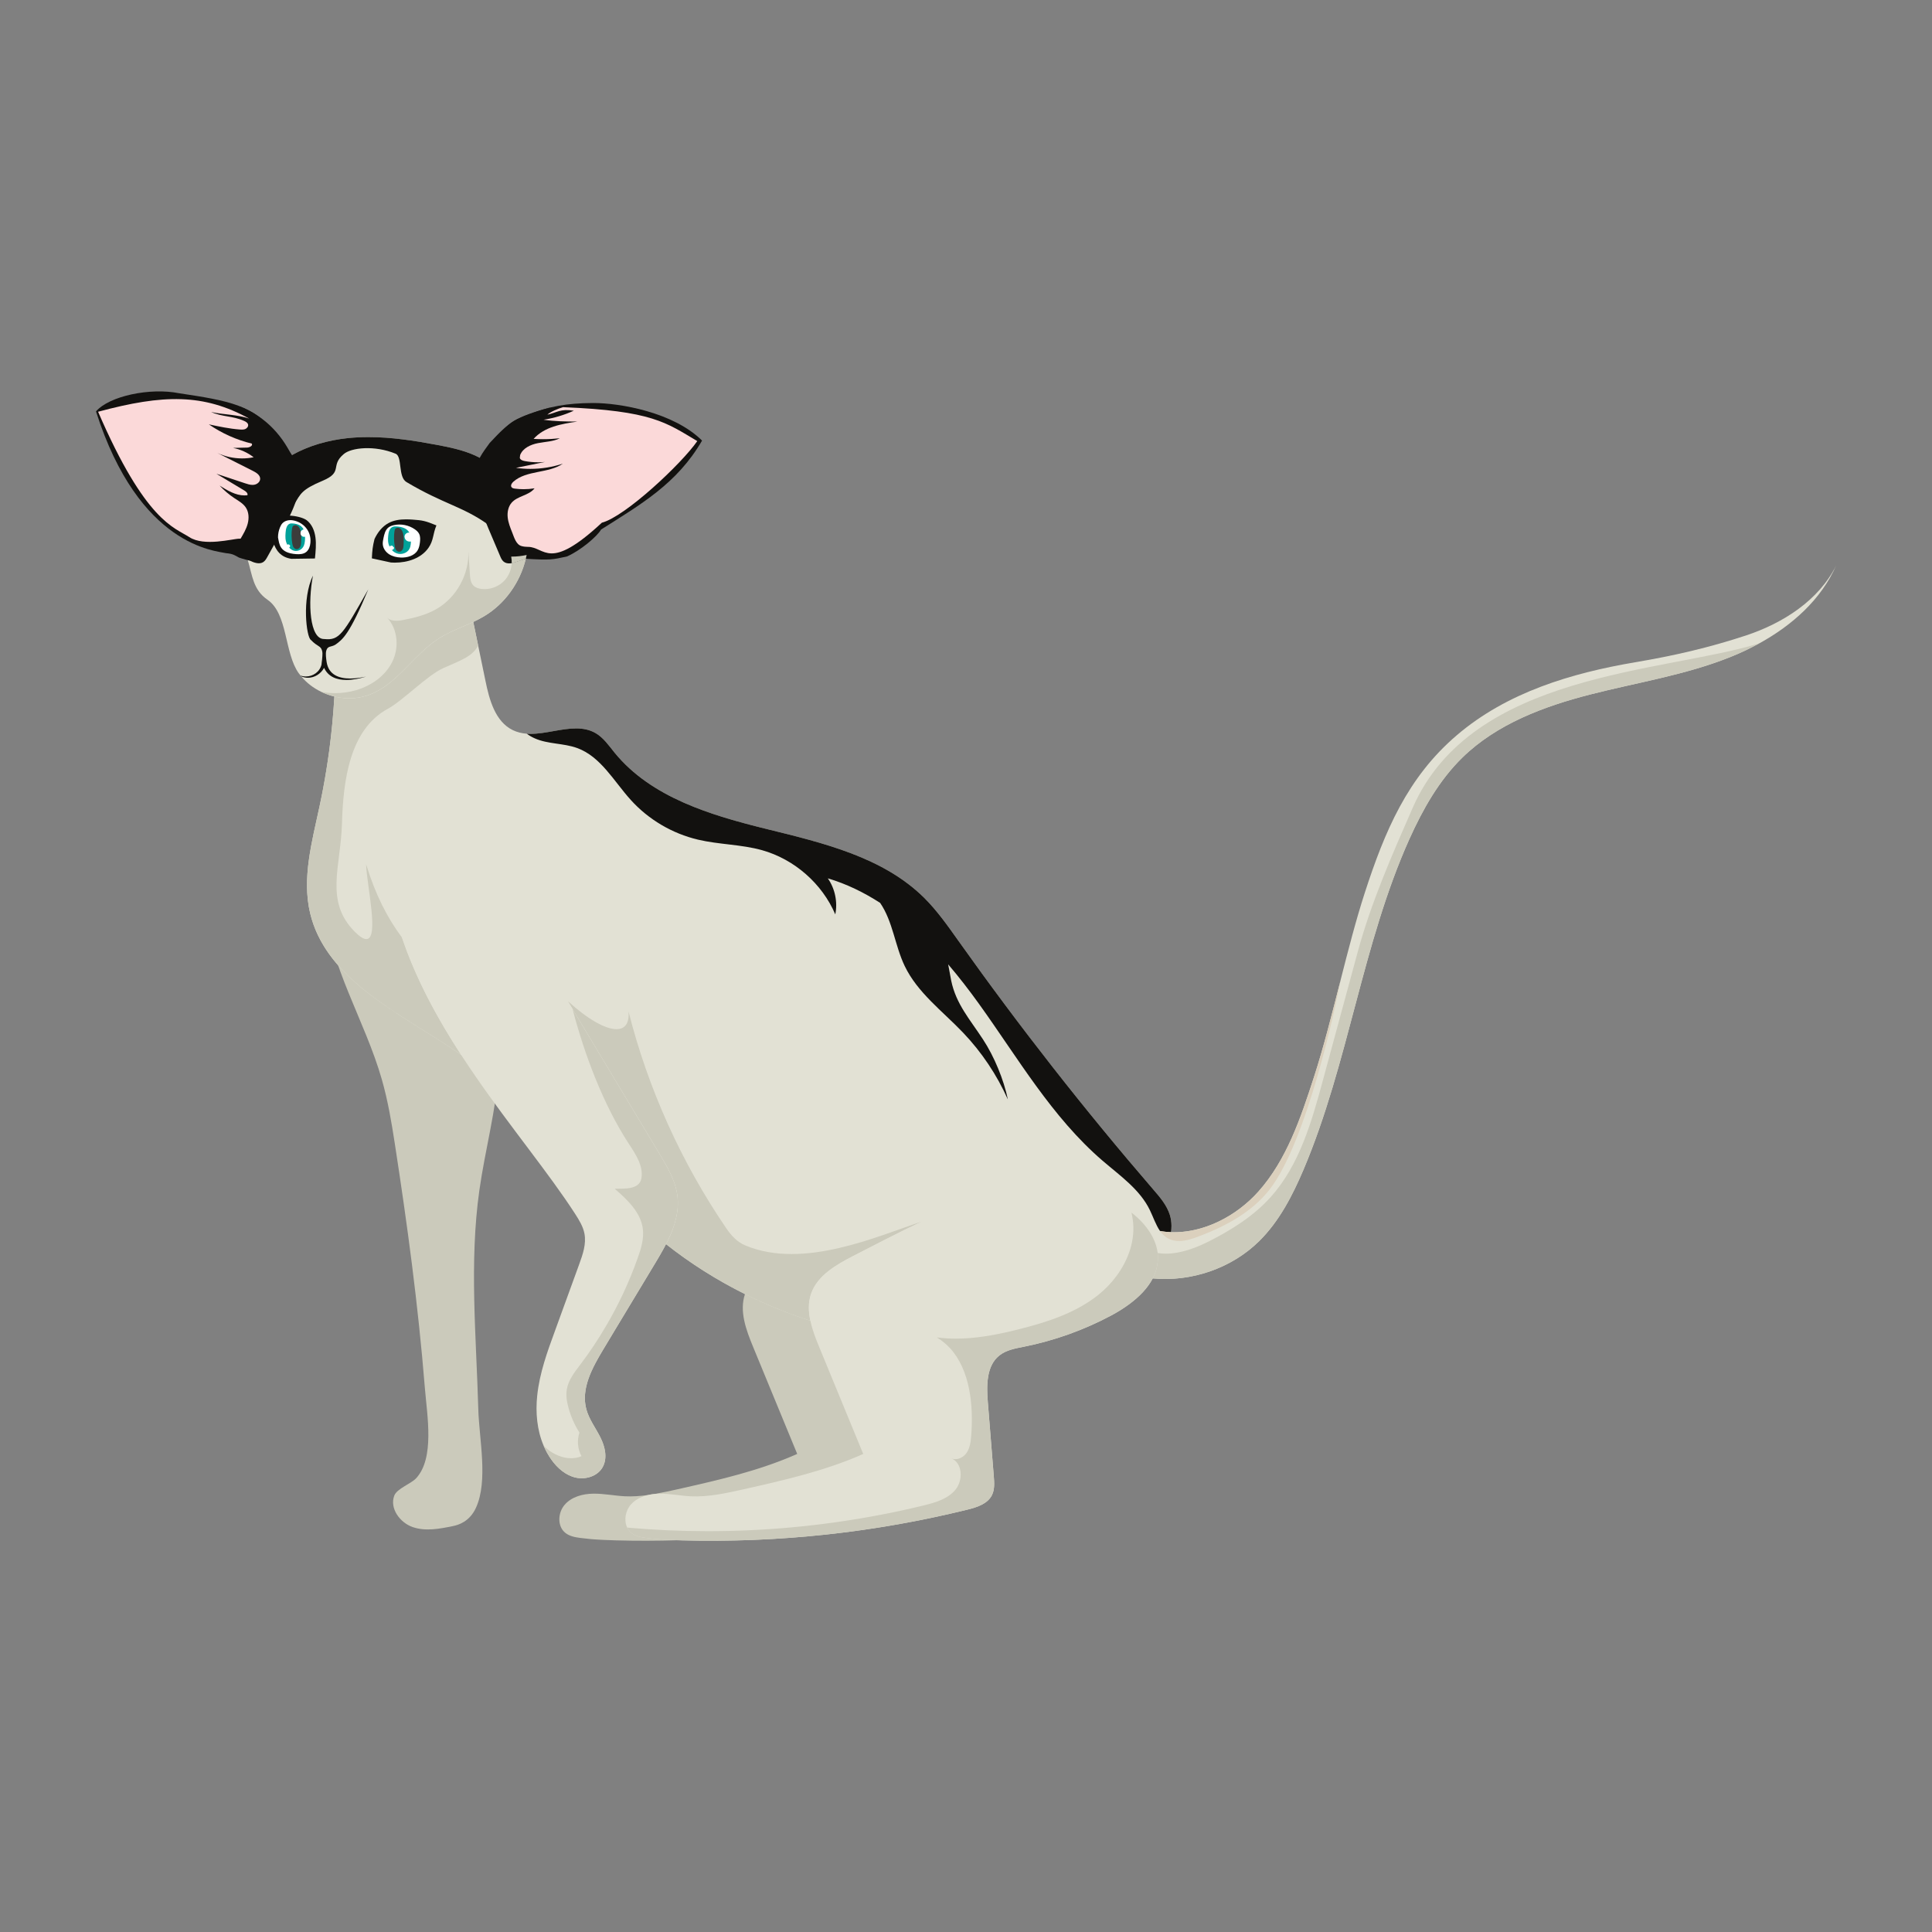 <?xml version="1.0" encoding="UTF-8" standalone="no"?>
<!-- Created with Inkscape (http://www.inkscape.org/) -->

<svg
   width="210mm"
   height="210mm"
   viewBox="0 0 210 210"
   version="1.1"
   id="svg11088"
   inkscape:version="1.2.1 (9c6d41e410, 2022-07-14)"
   sodipodi:docname="oriental.svg"
   xmlns:inkscape="http://www.inkscape.org/namespaces/inkscape"
   xmlns:sodipodi="http://sodipodi.sourceforge.net/DTD/sodipodi-0.dtd"
   xmlns="http://www.w3.org/2000/svg"
   xmlns:svg="http://www.w3.org/2000/svg">
  <rect x="0" y="0" width="210" height="210" fill="#808080" stroke="none"/>
  <sodipodi:namedview
     id="namedview11090"
     pagecolor="#ffffff"
     bordercolor="#000000"
     borderopacity="0.25"
     inkscape:showpageshadow="2"
     inkscape:pageopacity="0.0"
     inkscape:pagecheckerboard="0"
     inkscape:deskcolor="#d1d1d1"
     inkscape:document-units="mm"
     showgrid="false"
     inkscape:zoom="0.49085999"
     inkscape:cx="510.32882"
     inkscape:cy="517.45917"
     inkscape:window-width="1366"
     inkscape:window-height="705"
     inkscape:window-x="-8"
     inkscape:window-y="-8"
     inkscape:window-maximized="1"
     inkscape:current-layer="layer1" />
  <defs
     id="defs11085" />
  <g
     inkscape:label="Layer 1"
     inkscape:groupmode="layer"
     id="layer1">
    <g
       id="g29675"
       transform="matrix(1.118,0,0,1.118,-12.591,13.396)">
      <path
         d="m 117.425,110.203 c 0.069,2.571 -2.291,4.509 -4.564,5.72 -1.069,0.571 -2.167,1.075 -3.298,1.516 -1.677,0.651 -3.409,1.16 -5.18,1.514 -0.243,0.05 -0.491,0.1 -0.739,0.155 -0.584,0.131 -1.155,0.316 -1.62,0.684 -1.286,1.006 -1.273,2.919 -1.144,4.546 0.2,2.416 0.392,4.837 0.584,7.26 0.05,0.595 0.094,1.223 -0.168,1.763 -0.428,0.87 -1.478,1.206 -2.416,1.435 -0.85,0.212 -1.701,0.41 -2.552,0.597 -6.297,1.378 -12.719,2.173 -19.158,2.372 -2.007,0.062 -4.018,0.069 -6.025,0.013 -0.819,-0.024 -1.639,-0.056 -2.452,-0.125 -0.335,-0.03 -0.678,-0.068 -1.013,-0.112 -0.515,-0.068 -1.056,-0.167 -1.46,-0.497 -0.794,-0.639 -0.726,-1.968 -0.049,-2.739 0.67,-0.769 1.751,-1.056 2.776,-1.068 1.019,-0.013 2.024,0.198 3.049,0.254 0.776,0.037 1.547,-0.02 2.316,-0.131 0.212,-0.03 0.429,-0.062 0.647,-0.106 h 0.019 c 0.707,-0.123 1.409,-0.279 2.111,-0.434 3.968,-0.894 7.967,-1.795 11.681,-3.447 -1.428,-3.465 -2.857,-6.931 -4.284,-10.396 -0.678,-1.645 -1.367,-3.477 -0.789,-5.16 0.609,-1.801 2.447,-2.832 4.13,-3.708 2.261,-1.167 4.528,-2.335 6.832,-3.421 3.279,-1.54 6.694,-2.925 10.303,-3.286 1.595,-0.162 3.242,-0.1 4.819,0.229 1.98,0.398 3.85,1.217 5.384,2.529 1.211,1.03 2.217,2.452 2.26,4.042"
         style="fill:#cbcabb;fill-opacity:1;fill-rule:nonzero;stroke:none;stroke-width:0.119"
         id="path836" />
      <path
         d="m 57.542,134.599 c 1.197,-2.63 0.302,-6.692 0.221,-9.58 -0.197,-7.103 -0.888,-14.251 0.107,-21.289 0.555,-3.925 1.632,-7.781 1.883,-11.738 0.233,-3.689 -0.265,-7.422 -1.456,-10.92 -1.107,-3.25 -2.97,-6.454 -6.002,-8.063 -2.155,-1.144 -4.786,-1.355 -7.098,-0.572 -0.896,0.304 -1.802,0.811 -2.192,1.673 -0.267,0.59 -0.254,1.264 -0.201,1.909 0.491,5.945 3.936,11.204 5.579,16.939 0.584,2.035 0.938,4.127 1.26,6.221 1.223,7.928 2.272,15.665 2.93,23.819 0.216,2.663 0.963,6.782 -0.854,8.743 -0.499,0.538 -1.863,1 -2.124,1.687 -0.471,1.234 0.547,2.631 1.795,3.06 1.249,0.43 2.618,0.167 3.911,-0.099 0.528,-0.108 1.619,-0.425 2.241,-1.789"
         style="fill:#cbcabb;fill-opacity:1;fill-rule:nonzero;stroke:none;stroke-width:0.119"
         id="path838" />
      <path
         d="m 125.114,107.813 c -0.019,0.229 -0.068,0.46 -0.131,0.684 -0.118,0.483 -0.297,0.956 -0.522,1.402 -0.062,0.125 -0.124,0.248 -0.191,0.373 -0.156,0.279 -0.323,0.559 -0.51,0.821 v 0.007 c -0.267,0.403 -0.565,0.789 -0.882,1.154 -0.54,0.634 -1.148,1.205 -1.807,1.727 -2.949,2.346 -6.906,3.602 -10.713,4.18 -1.447,0.216 -2.907,0.36 -4.365,0.428 -0.944,0.044 -1.894,0.062 -2.845,0.044 l -0.006,-0.007 c -4.434,-0.081 -8.862,-0.832 -13.092,-2.198 -2.179,-0.701 -4.309,-1.571 -6.359,-2.596 -2.714,-1.347 -5.297,-2.974 -7.676,-4.856 -0.813,-0.634 -1.602,-1.304 -2.36,-2 -0.348,-0.31 -0.689,-0.634 -1.025,-0.963 -2.161,-2.105 -4.105,-4.428 -6.192,-6.614 C 63.296,96.12 59.825,93.152 56.086,90.569 55.39,90.084 54.682,89.612 53.967,89.159 48.894,85.923 42.857,82.706 41.429,76.862 40.59,73.434 41.591,69.87 42.329,66.416 43.336,61.728 43.857,56.933 43.882,52.133 c 0.019,-2.534 -0.099,-5.062 -0.354,-7.583 -0.087,-0.826 -0.037,-1.198 0.225,-1.814 4.756,-0.732 8.067,-0.105 12.631,1.429 0.187,0.913 0.379,1.826 0.566,2.739 0.266,1.298 0.534,2.589 0.801,3.881 0.235,1.142 0.472,2.279 0.707,3.415 0.379,1.863 0.951,3.968 2.652,4.8 0.435,0.212 0.894,0.317 1.366,0.354 0.835,0.058 1.713,-0.096 2.589,-0.252 1.453,-0.257 2.898,-0.515 4.118,0.202 0.764,0.448 1.28,1.211 1.839,1.901 3.558,4.353 9.352,6.079 14.818,7.422 5.465,1.347 11.271,2.72 15.271,6.676 1.273,1.266 2.31,2.745 3.346,4.204 5.931,8.348 12.254,16.415 18.942,24.171 0.646,0.745 1.31,1.522 1.602,2.466 0.168,0.547 0.193,1.111 0.112,1.67"
         style="fill:#e2e1d4;fill-opacity:1;fill-rule:nonzero;stroke:none;stroke-width:0.119"
         id="path840" />
      <path
         d="m 189.788,42.977 c -1.46,3.317 -4.267,5.825 -7.477,7.589 h -0.007 l -0.043,0.025 c -0.423,0.235 -0.857,0.453 -1.298,0.665 l -0.024,0.012 c -0.497,0.231 -1,0.454 -1.51,0.653 -4.347,1.732 -9.017,2.452 -13.551,3.614 -4.533,1.161 -9.098,2.87 -12.445,6.142 -2.254,2.205 -3.831,5.006 -5.13,7.88 -4.621,10.278 -5.912,21.787 -10.303,32.164 -1.075,2.527 -2.36,5.031 -4.316,6.962 -2.689,2.651 -6.595,3.98 -10.346,3.626 -0.15,-0.013 -0.304,-0.03 -0.46,-0.056 -0.465,-0.056 -0.931,-0.143 -1.391,-0.26 l -0.174,-0.044 c 0.36,-1.577 0.72,-3.154 1.081,-4.738 l 0.316,0.125 c 0.435,0.161 0.882,0.285 1.329,0.36 0.354,0.068 0.714,0.106 1.075,0.118 3.117,0.118 6.341,-1.54 8.483,-3.937 2.77,-3.105 4.13,-7.191 5.416,-11.154 0.931,-2.869 1.745,-6.116 2.57,-9.346 v -0.012 c 0.752,-2.956 1.51,-5.9 2.361,-8.527 1.95,-6.018 4.155,-11.247 8.961,-15.346 4.906,-4.186 11.141,-6.031 17.326,-7.086 3.752,-0.632 7.173,-1.416 10.788,-2.608 3.608,-1.198 7.079,-3.415 8.768,-6.819"
         style="fill:#e2e1d4;fill-opacity:1;fill-rule:nonzero;stroke:none;stroke-width:0.119"
         id="path842" />
      <path
         d="m 83.692,113.834 c -0.952,-0.474 -1.887,-0.981 -2.802,-1.522 0.915,0.54 1.85,1.046 2.801,1.518 0.001,0.001 0.001,0.001 0.001,0.001 0,9.4e-4 0,0.002 0,0.002 m -4.458,-2.548 c -1.108,-0.72 -2.181,-1.49 -3.22,-2.307 0.001,-0.001 0.001,-0.002 0.002,-0.003 1.035,0.819 2.111,1.591 3.218,2.311"
         style="fill:#d5d3d1;fill-opacity:1;fill-rule:nonzero;stroke:none;stroke-width:0.119"
         id="path844" />
      <path
         d="m 90.051,116.428 c -0.257,-0.083 -0.514,-0.169 -0.769,-0.257 0.256,0.088 0.511,0.172 0.768,0.255 v 0 c 0.001,0 0.001,0 0.001,0.001 m -3.535,-1.304 c -0.956,-0.398 -1.897,-0.828 -2.823,-1.29 0,0 0,-0.001 0,-0.002 0.926,0.463 1.868,0.894 2.823,1.292"
         style="fill:#968974;fill-opacity:1;fill-rule:nonzero;stroke:none;stroke-width:0.119"
         id="path846" />
      <path
         d="m 55.562,90.206 c -0.527,-0.357 -1.058,-0.706 -1.594,-1.049 -3.406,-2.172 -7.244,-4.335 -9.834,-7.291 v 0 c 2.589,2.955 6.428,5.119 9.834,7.291 0.536,0.34 1.068,0.691 1.594,1.049"
         style="fill:#968974;fill-opacity:1;fill-rule:nonzero;stroke:none;stroke-width:0.119"
         id="path848" />
      <path
         d="m 90.049,116.426 c -0.257,-0.083 -0.512,-0.167 -0.768,-0.255 -0.933,-0.318 -1.856,-0.668 -2.766,-1.047 -0.956,-0.398 -1.897,-0.83 -2.823,-1.292 0,0 0,0 -0.001,-10e-4 -0.951,-0.472 -1.885,-0.978 -2.801,-1.518 -0.559,-0.329 -1.112,-0.672 -1.656,-1.026 -1.107,-0.72 -2.183,-1.492 -3.218,-2.311 0.653,-1.273 1.148,-2.609 1.148,-3.99 0,-0.232 -0.014,-0.465 -0.044,-0.699 -0.181,-1.466 -0.963,-2.783 -1.72,-4.049 C 73.214,96.591 71.028,92.952 68.842,89.312 68.208,88.256 67.574,87.195 66.935,86.139 v -0.013 C 66.78,85.868 66.623,85.607 66.468,85.348 l 0.001,0.001 c 1.923,1.757 3.646,2.728 4.728,2.728 0.813,0 1.266,-0.547 1.172,-1.721 1.907,7.526 5.149,14.712 9.533,21.121 0.472,0.689 1.057,1.31 1.826,1.627 1.425,0.597 2.948,0.835 4.497,0.835 3.06,0 6.222,-0.929 8.936,-1.859 1.374,-0.471 2.634,-0.942 3.708,-1.292 -2.236,1.056 -4.428,2.192 -6.62,3.323 -1.689,0.876 -3.521,1.907 -4.136,3.708 -0.286,0.844 -0.254,1.726 -0.063,2.608 M 56.09,90.567 c -0.176,-0.121 -0.352,-0.241 -0.528,-0.361 -0.527,-0.358 -1.058,-0.709 -1.594,-1.049 -3.406,-2.172 -7.244,-4.335 -9.834,-7.291 -1.267,-1.447 -2.235,-3.085 -2.704,-5.006 -0.226,-0.924 -0.319,-1.858 -0.319,-2.797 0,-2.544 0.679,-5.126 1.218,-7.649 0.755,-3.514 1.236,-7.088 1.441,-10.679 0.472,0.113 0.956,0.171 1.438,0.171 0.712,0 1.421,-0.126 2.083,-0.391 2.664,-1.069 4.211,-3.881 6.633,-5.428 1.044,-0.667 2.228,-1.077 3.35,-1.602 0.159,0.767 0.317,1.532 0.476,2.298 -0.559,1.062 -1.652,1.416 -3.392,2.192 -1.545,0.689 -3.918,3.155 -5.403,3.962 -3.695,2.005 -4.328,6.962 -4.446,11.166 -0.118,4.167 -1.702,7.533 1.235,10.49 0.504,0.508 0.873,0.726 1.134,0.726 1.282,0 0.045,-5.215 -0.021,-7.273 0.912,2.979 2.079,5.241 3.488,7.122 1.36,4.043 3.437,7.846 5.744,11.398"
         style="fill:#cbcabb;fill-opacity:1;fill-rule:nonzero;stroke:none;stroke-width:0.119"
         id="path850" />
      <path
         d="m 62.464,41.977 c -0.025,0.125 -0.05,0.248 -0.081,0.366 -0.553,2.304 -2.03,4.391 -4.074,5.602 -1.397,0.832 -3.012,1.267 -4.384,2.143 -2.423,1.547 -3.969,4.359 -6.633,5.428 -1.534,0.615 -3.316,0.484 -4.8,-0.237 -0.751,-0.36 -1.422,-0.869 -1.95,-1.509 l -0.05,-0.063 -0.187,-0.235 c -1.397,-1.944 -1.056,-5.775 -3.024,-7.136 -1.429,-0.981 -1.472,-2.354 -1.944,-3.906 -0.031,-0.124 -0.075,-0.254 -0.118,-0.384 -0.231,-0.653 -0.342,-1.336 -0.354,-2.019 -0.025,-0.851 0.106,-1.708 0.366,-2.534 0.404,-1.279 1.125,-2.471 2.055,-3.434 0.285,-0.291 0.591,-0.565 0.907,-0.819 0.453,-0.367 0.932,-0.689 1.441,-0.969 1.652,-0.932 3.546,-1.46 5.44,-1.658 2.882,-0.298 5.788,0.118 8.633,0.651 1.26,0.237 2.527,0.497 3.701,1.019 0.256,0.112 0.504,0.243 0.745,0.391 0.379,0.206 0.733,0.454 1.075,0.733 1.95,1.547 3.248,3.937 3.39,6.434 0.044,0.714 -0.012,1.435 -0.155,2.136"
         style="fill:#e2e1d4;fill-opacity:1;fill-rule:nonzero;stroke:none;stroke-width:0.119"
         id="path852" />
      <path
         d="m 66.397,42.116 c -1.426,0.32 -1.649,0.369 -4.014,0.227 -0.279,0.094 -0.559,0.193 -0.838,0.286 -0.435,0.149 -0.963,0.285 -1.317,-0.007 -0.174,-0.143 -0.26,-0.347 -0.347,-0.553 -0.379,-0.9 -0.764,-1.794 -1.144,-2.695 -0.571,-1.347 -1.142,-2.801 -1.179,-4.223 -0.025,-0.591 0.05,-1.175 0.254,-1.745 0.093,-0.254 0.204,-0.497 0.341,-0.733 0.254,-0.459 0.566,-0.881 0.876,-1.304 1.745,-2.385 1.908,-2.384 3.741,-3.096 1.833,-0.713 3.535,-1.064 6.148,-1.072 2.613,-0.008 7.83,0.903 10.601,3.653 -2.437,4.204 -5.976,6.208 -9.82,8.65 -0.376,0.666 -1.983,2.026 -3.302,2.612 z"
         style="fill:#12110f;fill-opacity:1;fill-rule:nonzero;stroke:none;stroke-width:0.119"
         id="path11510"
         sodipodi:nodetypes="cccccccccczzccc" />
      <path
         d="m 38.685,39.592 c -0.472,0.851 -0.944,1.708 -1.423,2.558 -0.106,0.193 -0.216,0.385 -0.397,0.51 -0.385,0.254 -0.901,0.062 -1.317,-0.131 0,0 -0.727,-0.181 -1.053,-0.302 -0.409,-0.222 -0.582,-0.369 -1.238,-0.425 -0.997,-0.238 -8.453,-0.592 -12.662,-13.786 1.292,-1.503 5.275,-2.328 8.066,-1.768 4.639,0.702 7.644,1.148 9.446,4.208 0.131,0.223 1.405,1.59 1.529,1.814 0.149,0.279 0.285,0.565 0.397,0.857 0.087,0.204 0.156,0.409 0.206,0.626 0.49,2.007 -0.547,4.031 -1.553,5.838"
         style="fill:#12110f;fill-opacity:1;fill-rule:nonzero;stroke:none;stroke-width:0.119"
         id="path856"
         sodipodi:nodetypes="ccccccccccccc" />
      <path
         d="m 62.591,41.188 c -0.216,0 -0.426,-0.025 -0.624,-0.08 -0.527,-0.144 -0.707,-0.817 -0.909,-1.323 -0.189,-0.471 -0.378,-0.949 -0.434,-1.452 -0.055,-0.504 0.043,-1.046 0.372,-1.431 0.579,-0.678 1.695,-0.701 2.238,-1.408 -0.351,0.057 -0.706,0.086 -1.06,0.086 -0.284,0 -0.568,-0.019 -0.849,-0.055 -0.125,-0.017 -0.263,-0.044 -0.333,-0.149 -0.114,-0.168 0.03,-0.39 0.181,-0.524 1.292,-1.147 3.394,-0.779 4.818,-1.757 -1.018,0.336 -2.09,0.508 -3.162,0.508 -0.47,0 -0.938,-0.032 -1.403,-0.099 0.943,-0.191 1.885,-0.382 2.829,-0.573 -0.227,0.022 -0.454,0.032 -0.682,0.032 -0.435,0 -0.869,-0.039 -1.297,-0.119 -0.196,-0.037 -0.426,-0.113 -0.477,-0.306 l 0.034,-0.279 c 0.262,-0.679 1.025,-1.021 1.739,-1.159 0.716,-0.139 1.472,-0.149 2.124,-0.472 -0.54,0.059 -1.083,0.089 -1.626,0.089 -0.309,0 -0.619,-0.009 -0.928,-0.029 1.038,-1.169 2.719,-1.461 4.264,-1.683 -1.102,-0.007 -2.209,-0.014 -3.299,-0.18 1.015,-0.158 2.008,-0.454 2.943,-0.877 -1.321,-0.216 -1.646,0.189 -2.567,0.386 0.269,-0.271 1.058,-0.599 1.522,-0.73 8.699,0.351 10.008,1.501 13.05,3.297 -1.528,2.208 -7.02,7.354 -9.278,7.934 -5.189,4.824 -5.499,2.351 -7.187,2.351"
         style="fill:#fbd9d9;fill-opacity:1;fill-rule:nonzero;stroke:none;stroke-width:0.119"
         id="path858"
         sodipodi:nodetypes="ccccccsccccsccscccccsccccccccc" />
      <path
         d="m 34.523,40.391 c -0.628,0 -3.405,0.794 -4.861,-0.155 -1.457,-0.949 -4.251,-1.502 -8.862,-12.186 6.364,-1.716 10.27,-1.764 14.694,0.665 -1.119,-0.391 -2.567,-0.387 -3.709,-0.642 1.135,0.5 2.056,0.358 3.191,0.859 0.172,0.076 0.366,0.176 0.407,0.36 0.039,0.178 -0.095,0.359 -0.262,0.433 -0.108,0.048 -0.225,0.061 -0.344,0.061 -0.065,0 -0.132,-0.004 -0.197,-0.009 -1.015,-0.077 -2.014,-0.289 -3.01,-0.5 1.26,0.871 2.682,1.509 4.171,1.868 0.13,0.209 -0.218,0.382 -0.465,0.388 -0.454,0.011 -0.908,0.021 -1.362,0.033 0.728,0.14 1.422,0.454 2.008,0.908 -0.37,0.076 -0.745,0.113 -1.122,0.113 -0.829,0 -1.657,-0.18 -2.406,-0.531 1.158,0.585 2.316,1.169 3.474,1.753 0.326,0.164 0.701,0.407 0.688,0.773 -0.009,0.298 -0.302,0.525 -0.597,0.568 -0.05,0.007 -0.1,0.011 -0.15,0.011 -0.246,0 -0.49,-0.08 -0.725,-0.158 -0.927,-0.308 -1.854,-0.616 -2.781,-0.924 0.905,0.543 1.809,1.085 2.715,1.629 0.17,0.102 0.367,0.272 0.298,0.459 -0.095,0.012 -0.19,0.018 -0.284,0.018 -0.861,0 -1.676,-0.487 -2.418,-0.957 0.429,0.465 0.915,0.877 1.443,1.227 0.402,0.265 0.842,0.506 1.107,0.908 0.297,0.452 0.319,1.041 0.182,1.564 -0.137,0.523 -0.416,0.996 -0.693,1.462 -0.044,0.002 -0.088,0.004 -0.131,0.004"
         style="fill:#fbd9d9;fill-opacity:1;fill-rule:nonzero;stroke:none;stroke-width:0.119"
         id="path860"
         sodipodi:nodetypes="czccccccsccccccsccccsccccscccscc" />
      <path
         d="m 47.416,42.303 c 0.038,-0.787 0.077,-1.159 0.257,-1.88 0.297,-0.637 0.75,-1.224 1.371,-1.555 0.517,-0.277 1.108,-0.357 1.7,-0.357 0.213,0 0.426,0.011 0.635,0.025 0.969,0.07 1.222,0.113 2.313,0.563 -0.355,0.848 -0.266,1.45 -0.765,2.171 -0.71,1.025 -2.022,1.45 -3.283,1.45 -0.125,0 -0.248,-0.005 -0.372,-0.013"
         style="fill:#12110f;fill-opacity:1;fill-rule:nonzero;stroke:none;stroke-width:0.119"
         id="path862"
         sodipodi:nodetypes="cccscccsc" />
      <path
         d="m 39.595,42.349 c -2.089,-0.304 -1.911,-2.713 -2.175,-4.001 0.906,-0.378 2.9,-0.283 3.653,0.242 0.51,0.391 0.77,1.016 0.858,1.676 0.089,0.659 0.02,1.358 -0.049,2.049"
         style="fill:#12110f;fill-opacity:1;fill-rule:nonzero;stroke:none;stroke-width:0.119"
         id="path864"
         sodipodi:nodetypes="ccccc" />
      <path
         d="m 44.927,54.125 c -0.915,0 -1.743,-0.294 -2.156,-1.175 -0.319,0.583 -0.926,0.962 -1.567,0.962 -0.22,0 -0.445,-0.045 -0.662,-0.141 v 0 l -0.05,-0.063 c 0.165,0.054 0.334,0.08 0.502,0.08 0.705,0 1.368,-0.454 1.529,-1.172 l 0.013,-0.156 c 0.031,-0.216 0.056,-0.434 0.068,-0.651 0.013,-0.181 0.019,-0.36 -0.031,-0.534 -0.137,-0.497 -0.443,-0.366 -1.087,-1.044 -0.435,-0.267 -0.894,-4.004 0.203,-6.248 -0.51,2.638 -0.333,6.194 1.095,6.163 1.49,0.156 1.818,-0.474 4.285,-4.829 -1.825,4.392 -2.491,4.866 -3.185,5.369 -0.435,0.273 -0.759,0.092 -0.901,0.589 -0.044,0.174 -0.044,0.353 -0.031,0.534 0.012,0.193 0.037,0.391 0.068,0.584 0.201,1.24 1.204,1.591 2.286,1.591 0.527,0 1.072,-0.083 1.553,-0.187 -0.611,0.187 -1.292,0.329 -1.931,0.329"
         style="fill:#12110f;fill-opacity:1;fill-rule:nonzero;stroke:none;stroke-width:0.119"
         id="path868"
         sodipodi:nodetypes="ccssccsccccccccccccscc" />
      <path
         d="m 48.546,40.328 c -0.043,0.208 -0.087,0.42 -0.067,0.632 0.037,0.39 0.292,0.738 0.622,0.949 0.33,0.21 0.728,0.297 1.119,0.314 0.629,0.027 1.331,-0.166 1.65,-0.709 0.138,-0.234 0.189,-0.508 0.221,-0.777 0.032,-0.273 0.044,-0.562 -0.077,-0.81 -0.09,-0.185 -0.25,-0.328 -0.42,-0.447 -0.581,-0.405 -1.334,-0.558 -2.027,-0.409 -0.201,0.044 -0.402,0.113 -0.56,0.245 -0.29,0.243 -0.384,0.642 -0.461,1.012"
         style="fill:#ffffff;fill-opacity:1;fill-rule:nonzero;stroke:none;stroke-width:0.119"
         id="path870" />
      <path
         d="m 38.291,40.263 -0.004,-0.019 c 0.136,0.656 0.122,1.528 1.763,1.649 0.351,0.025 0.73,0.005 0.999,-0.223 0.245,-0.207 0.357,-0.535 0.39,-0.854 0.125,-1.188 -0.718,-2.049 -1.713,-2.211 -0.355,-0.057 -0.751,0.02 -1,0.281 -0.107,0.113 -0.181,0.253 -0.24,0.398 -0.128,0.309 -0.195,0.644 -0.195,0.98"
         style="fill:#ffffff;fill-opacity:1;fill-rule:nonzero;stroke:none;stroke-width:0.119"
         id="path872" />
      <path
         d="m 49.003,40.12 c -0.015,0.178 -0.027,0.358 -0.009,0.535 0.048,0.492 0.351,0.97 0.81,1.151 0.459,0.181 1.054,0 1.273,-0.442 0.068,-0.136 0.1,-0.286 0.118,-0.437 0.037,-0.303 0.023,-0.611 -0.042,-0.909 l -0.037,-0.067 c -0.067,-0.248 -0.265,-0.446 -0.495,-0.561 -0.229,-0.115 -0.489,-0.159 -0.744,-0.183 -0.151,-0.014 -0.308,-0.021 -0.447,0.039 -0.314,0.136 -0.397,0.535 -0.427,0.875"
         style="fill:#00a19a;fill-opacity:1;fill-rule:nonzero;stroke:none;stroke-width:0.119"
         id="path874" />
      <path
         d="m 39.026,39.828 c -0.013,0.178 -0.024,0.358 -0.008,0.536 0.04,0.491 0.301,0.97 0.694,1.15 0.393,0.181 0.903,0 1.091,-0.441 0.058,-0.137 0.086,-0.288 0.101,-0.439 0.031,-0.302 0.019,-0.611 -0.036,-0.908 l -0.031,-0.068 c -0.058,-0.247 -0.228,-0.445 -0.426,-0.56 -0.196,-0.116 -0.418,-0.16 -0.637,-0.184 -0.13,-0.014 -0.264,-0.02 -0.383,0.04 -0.269,0.136 -0.341,0.534 -0.366,0.874"
         style="fill:#00a19a;fill-opacity:1;fill-rule:nonzero;stroke:none;stroke-width:0.119"
         id="path876" />
      <path
         d="m 50.393,39.707 c -0.062,-0.146 -0.162,-0.286 -0.308,-0.35 -0.146,-0.063 -0.342,-0.025 -0.42,0.114 l -0.049,0.175 c -0.068,0.48 -0.061,0.97 0.019,1.447 0.023,0.13 0.05,0.26 0.12,0.371 0.069,0.111 0.188,0.2 0.319,0.2 0.143,0 0.27,-0.106 0.334,-0.233 0.065,-0.127 0.081,-0.273 0.09,-0.417 0.012,-0.168 0.018,-0.335 0.018,-0.503 0,-0.273 -0.017,-0.553 -0.124,-0.804"
         style="fill:#3c3c3b;fill-opacity:1;fill-rule:nonzero;stroke:none;stroke-width:0.119"
         id="path878" />
      <path
         d="m 40.432,39.456 c -0.062,-0.147 -0.162,-0.286 -0.308,-0.35 -0.145,-0.064 -0.342,-0.026 -0.42,0.113 l -0.049,0.176 c -0.068,0.479 -0.061,0.969 0.02,1.447 0.021,0.128 0.05,0.26 0.119,0.371 0.069,0.111 0.188,0.199 0.319,0.199 0.143,0.001 0.27,-0.105 0.335,-0.232 0.065,-0.128 0.08,-0.275 0.089,-0.417 0.012,-0.168 0.018,-0.335 0.018,-0.504 0,-0.272 -0.017,-0.552 -0.124,-0.802"
         style="fill:#3c3c3b;fill-opacity:1;fill-rule:nonzero;stroke:none;stroke-width:0.119"
         id="path880" />
      <path
         d="m 49.347,41.058 -0.197,0.059 -0.057,0.332 0.175,0.061 c 0.149,-0.001 0.317,-0.106 0.307,-0.254 l -0.185,-0.19 -0.042,-0.007"
         style="fill:#ffffff;fill-opacity:1;fill-rule:nonzero;stroke:none;stroke-width:0.119"
         id="path882" />
      <path
         d="m 51.072,39.804 c -0.195,-0.037 -0.408,0.093 -0.464,0.283 -0.052,0.178 0.031,0.383 0.182,0.491 0.151,0.108 0.357,0.126 0.533,0.065 l 0.204,-0.151 0.045,-0.149 -0.009,-0.24 C 51.516,39.965 51.377,39.874 51.235,39.844 51.092,39.814 51.216,39.831 51.072,39.804"
         style="fill:#ffffff;fill-opacity:1;fill-rule:nonzero;stroke:none;stroke-width:0.119"
         id="path884" />
      <path
         d="m 39.107,41.11 0.145,0.152 -0.015,-0.001 0.021,0.019 c 0.109,0.029 0.228,-0.084 0.208,-0.196 -0.02,-0.112 -0.165,-0.177 -0.264,-0.122 l -0.095,0.149"
         style="fill:#ffffff;fill-opacity:1;fill-rule:nonzero;stroke:none;stroke-width:0.119"
         id="path886" />
      <path
         d="m 40.484,39.764 -0.004,0.159 0.039,0.109 0.109,0.119 c 0.124,0.084 0.301,0.082 0.422,-0.006 0.122,-0.088 0.18,-0.256 0.138,-0.399 -0.042,-0.144 -0.181,-0.254 -0.33,-0.263 -0.17,-0.009 -0.336,0.115 -0.374,0.281"
         style="fill:#ffffff;fill-opacity:1;fill-rule:nonzero;stroke:none;stroke-width:0.119"
         id="path888" />
      <path
         d="m 74.921,110.9 c -1.322,2.198 -2.645,4.396 -3.974,6.595 -0.347,0.576 -0.695,1.16 -1.044,1.738 -1.068,1.776 -2.179,3.808 -1.633,5.807 0.267,0.981 0.907,1.813 1.361,2.72 0.459,0.913 0.72,2.038 0.21,2.919 -0.497,0.87 -1.639,1.218 -2.614,0.994 -0.969,-0.223 -1.776,-0.925 -2.354,-1.739 -0.304,-0.428 -0.553,-0.881 -0.757,-1.36 -0.647,-1.514 -0.801,-3.248 -0.622,-4.893 0.229,-2.175 0.981,-4.249 1.733,-6.297 0.782,-2.155 1.564,-4.305 2.347,-6.452 0.348,-0.957 0.703,-1.976 0.51,-2.976 -0.131,-0.689 -0.51,-1.304 -0.888,-1.894 -5.05,-7.838 -14.961,-17.948 -17.75,-30.058 3.13,-1.994 9.049,4.049 12.725,4.527 0.857,0.113 1.702,1.689 2.398,2.199 0.565,0.41 0.938,1.025 1.298,1.62 0.353,0.591 0.713,1.186 1.068,1.776 v 0.013 c 0.64,1.056 1.273,2.117 1.907,3.173 2.186,3.64 4.372,7.279 6.559,10.925 0.757,1.266 1.539,2.583 1.72,4.049 0.298,2.354 -0.975,4.583 -2.199,6.614"
         style="fill:#e2e1d4;fill-opacity:1;fill-rule:nonzero;stroke:none;stroke-width:0.119"
         id="path890" />
      <path
         d="m 123.841,110.203 c 0.006,0.304 -0.019,0.603 -0.081,0.889 -0.075,0.428 -0.223,0.832 -0.422,1.216 -0.497,0.951 -1.31,1.777 -2.242,2.472 -0.578,0.434 -1.198,0.813 -1.813,1.142 -2.658,1.416 -5.528,2.441 -8.477,3.03 -0.832,0.167 -1.702,0.317 -2.367,0.839 -1.285,1.006 -1.267,2.919 -1.136,4.546 0.193,2.416 0.385,4.837 0.584,7.26 0.044,0.595 0.087,1.223 -0.174,1.763 -0.422,0.87 -1.472,1.206 -2.416,1.435 -9.055,2.229 -18.414,3.236 -27.735,2.982 -0.131,-0.007 -0.262,-0.007 -0.391,-0.013 -1.025,-0.03 -2.057,-0.086 -3.068,-0.223 -0.522,-0.068 -1.062,-0.167 -1.466,-0.497 -0.174,-0.143 -0.304,-0.31 -0.397,-0.509 -0.335,-0.689 -0.175,-1.627 0.347,-2.23 0.447,-0.509 1.063,-0.801 1.726,-0.944 0.2,-0.056 0.41,-0.087 0.616,-0.098 l 0.031,-0.007 h 0.019 c 0.13,-0.01 0.254,-0.017 0.384,-0.017 1.019,-0.013 2.032,0.198 3.049,0.254 1.714,0.081 3.422,-0.299 5.099,-0.671 3.962,-0.894 7.962,-1.795 11.676,-3.447 -1.429,-3.465 -2.857,-6.931 -4.28,-10.396 -0.341,-0.819 -0.676,-1.683 -0.857,-2.553 -0.191,-0.882 -0.223,-1.764 0.063,-2.608 0.615,-1.801 2.447,-2.832 4.136,-3.708 2.192,-1.131 4.384,-2.267 6.62,-3.323 l 0.204,-0.099 c 2.789,-1.311 5.682,-2.509 8.708,-3.056 0.528,-0.099 1.062,-0.174 1.595,-0.229 3.465,-0.348 7.167,0.348 9.893,2.51 l 0.31,0.248 c 0.41,0.347 0.795,0.738 1.131,1.174 0.578,0.739 0.994,1.589 1.106,2.502 0.013,0.125 0.019,0.243 0.025,0.366"
         style="fill:#e2e1d4;fill-opacity:1;fill-rule:nonzero;stroke:none;stroke-width:0.119"
         id="path892" />
      <path
         d="m 67.818,131.74 c -0.2,0 -0.398,-0.024 -0.591,-0.067 -0.969,-0.223 -1.776,-0.925 -2.354,-1.739 -0.304,-0.428 -0.553,-0.881 -0.757,-1.36 0.112,0.112 0.223,0.218 0.347,0.318 0.65,0.54 1.499,0.9 2.329,0.9 0.344,0 0.684,-0.062 1.006,-0.199 -0.378,-0.695 -0.453,-1.546 -0.199,-2.292 -0.484,-0.763 -0.85,-1.596 -1.081,-2.472 -0.155,-0.57 -0.248,-1.173 -0.143,-1.757 0.156,-0.901 0.751,-1.647 1.298,-2.373 0.894,-1.179 1.714,-2.41 2.466,-3.689 1.254,-2.117 2.298,-4.359 3.124,-6.682 0.328,-0.919 0.621,-1.888 0.497,-2.851 -0.212,-1.609 -1.51,-2.82 -2.733,-3.887 0.876,-0.024 2.416,0.137 2.602,-1.044 0.18,-1.18 -0.547,-2.285 -1.205,-3.286 -2.502,-3.825 -4.334,-8.701 -5.49,-13.122 0.64,1.056 1.273,2.117 1.907,3.173 2.186,3.64 4.372,7.279 6.559,10.925 0.757,1.266 1.539,2.583 1.72,4.049 0.03,0.234 0.044,0.467 0.044,0.699 0,1.381 -0.496,2.718 -1.148,3.99 -0.001,0.001 -0.001,0.002 -0.002,0.003 -0.338,0.658 -0.717,1.298 -1.092,1.921 -1.322,2.198 -2.645,4.396 -3.974,6.595 -0.347,0.576 -0.695,1.16 -1.044,1.738 -0.874,1.454 -1.777,3.078 -1.777,4.716 0,0.364 0.045,0.728 0.144,1.091 0.267,0.981 0.907,1.813 1.361,2.72 0.282,0.56 0.489,1.199 0.489,1.813 0.001,0.388 -0.081,0.766 -0.278,1.106 -0.398,0.698 -1.214,1.061 -2.023,1.061"
         style="fill:#cbcabb;fill-opacity:1;fill-rule:nonzero;stroke:none;stroke-width:0.119"
         id="path894" />
      <path
         d="m 80.389,137.816 v 0 0 0 m 0.008,0 c 8.281,0 16.566,-0.992 24.613,-2.949 -8.047,1.957 -16.33,2.949 -24.613,2.949"
         style="fill:#d5d3d1;fill-opacity:1;fill-rule:nonzero;stroke:none;stroke-width:0.119"
         id="path896" />
      <path
         d="m 124.538,112.366 v 0 0 0 m 0.009,0 c 3.34,-0.002 6.687,-1.297 9.085,-3.633 -2.398,2.336 -5.744,3.63 -9.085,3.633"
         style="fill:#d5d3d1;fill-opacity:1;fill-rule:nonzero;stroke:none;stroke-width:0.119"
         id="path898" />
      <path
         d="m 124.538,112.366 v 0 c -0.401,0 -0.802,-0.02 -1.201,-0.057 v 0 c 0.199,-0.384 0.347,-0.788 0.422,-1.216 0.062,-0.286 0.087,-0.585 0.081,-0.889 -0.006,-0.124 -0.012,-0.242 -0.025,-0.366 0.212,0.038 0.429,0.056 0.645,0.062 0.059,0.003 0.118,0.003 0.177,0.003 1.391,0 2.883,-0.552 4.158,-1.196 2.204,-1.112 4.334,-2.453 5.987,-4.284 2.82,-3.13 4.012,-7.36 5.111,-11.428 1.125,-4.136 2.249,-8.277 3.367,-12.414 1.316,-4.85 3.335,-9.433 5.353,-14.035 5.782,-13.21 24.407,-13.104 33.691,-15.98 l -0.043,0.025 v 0 c -0.404,0.199 -0.833,0.422 -1.298,0.665 v 0 l -0.024,0.012 c -0.497,0.231 -1,0.454 -1.51,0.653 -4.347,1.732 -9.017,2.452 -13.551,3.614 -4.533,1.161 -9.098,2.87 -12.445,6.142 -2.254,2.205 -3.831,5.006 -5.13,7.88 -4.621,10.278 -5.912,21.787 -10.303,32.164 -1.075,2.527 -2.36,5.031 -4.316,6.962 v 0 c -0.017,0.017 -0.035,0.034 -0.051,0.05 -2.398,2.336 -5.744,3.63 -9.085,3.633 -0.004,0 -0.006,0 -0.009,0"
         style="fill:#cbcabb;fill-opacity:1;fill-rule:nonzero;stroke:none;stroke-width:0.119"
         id="path900" />
      <path
         d="m 80.389,137.816 v 0 c -0.943,0 -1.887,-0.013 -2.828,-0.038 v 0 c -0.131,-0.007 -0.262,-0.007 -0.391,-0.013 v 0 c -1.025,-0.03 -2.057,-0.086 -3.068,-0.223 -0.522,-0.068 -1.062,-0.167 -1.466,-0.497 -0.174,-0.143 -0.304,-0.31 -0.397,-0.509 2.613,0.232 5.237,0.348 7.861,0.348 5.437,0 10.879,-0.498 16.228,-1.491 1.572,-0.286 3.136,-0.622 4.689,-1.001 1.15,-0.28 2.379,-0.626 3.137,-1.54 0.757,-0.919 0.701,-2.571 -0.385,-3.049 0.122,0.055 0.251,0.08 0.38,0.08 0.429,0 0.867,-0.274 1.109,-0.646 0.317,-0.478 0.385,-1.081 0.429,-1.657 0.235,-2.97 -0.131,-6.366 -2.044,-8.472 -0.156,-0.167 -0.322,-0.329 -0.503,-0.485 -0.243,-0.21 -0.509,-0.403 -0.795,-0.577 0.618,0.082 1.236,0.119 1.856,0.119 1.797,0 3.596,-0.313 5.361,-0.727 0.273,-0.063 0.546,-0.131 0.813,-0.2 2.714,-0.682 5.459,-1.57 7.651,-3.315 0.67,-0.535 1.279,-1.162 1.789,-1.857 1.173,-1.583 1.844,-3.515 1.583,-5.447 -0.031,-0.236 -0.081,-0.472 -0.131,-0.707 l 0.31,0.248 c 0.41,0.347 0.795,0.738 1.131,1.174 0.578,0.739 0.994,1.589 1.106,2.502 v 0 c 0.013,0.125 0.019,0.243 0.025,0.366 0.006,0.304 -0.019,0.603 -0.081,0.889 -0.075,0.428 -0.223,0.832 -0.422,1.216 v 0 c -0.497,0.951 -1.31,1.777 -2.242,2.472 -0.578,0.434 -1.198,0.813 -1.813,1.142 -2.658,1.416 -5.528,2.441 -8.477,3.03 -0.832,0.167 -1.702,0.317 -2.367,0.839 -0.964,0.754 -1.195,2.019 -1.195,3.291 0,0.424 0.026,0.848 0.058,1.256 0.193,2.416 0.385,4.837 0.584,7.26 0.017,0.223 0.033,0.45 0.033,0.677 0,0.377 -0.044,0.748 -0.207,1.085 -0.422,0.87 -1.472,1.206 -2.416,1.435 v 0 c -0.096,0.024 -0.191,0.046 -0.286,0.07 -8.047,1.957 -16.331,2.949 -24.613,2.949 -0.002,0 -0.006,0 -0.008,0"
         style="fill:#cbcabb;fill-opacity:1;fill-rule:nonzero;stroke:none;stroke-width:0.119"
         id="path902" />
      <path
         d="m 57.275,48.486 v 0 c 0.353,-0.165 0.7,-0.341 1.034,-0.541 2.044,-1.21 3.521,-3.298 4.074,-5.602 v 0 h 0.001 c -0.553,2.304 -2.028,4.393 -4.075,5.602 -0.334,0.2 -0.681,0.376 -1.034,0.541"
         style="fill:#d5d3d1;fill-opacity:1;fill-rule:nonzero;stroke:none;stroke-width:0.119"
         id="path904" />
      <path
         d="m 45.209,55.907 c -0.936,0 -1.875,-0.219 -2.718,-0.628 0.451,0.086 0.908,0.128 1.365,0.128 0.678,0 1.355,-0.094 2.008,-0.283 1.491,-0.429 2.869,-1.392 3.546,-2.783 0.667,-1.371 0.531,-3.157 -0.506,-4.267 0.232,0.223 0.552,0.297 0.888,0.297 0.244,0 0.497,-0.038 0.73,-0.086 1.081,-0.212 2.167,-0.485 3.13,-1.031 1.981,-1.113 3.229,-3.386 3.148,-5.646 0.05,0.739 0.094,1.478 0.144,2.211 0.024,0.403 0.062,0.838 0.341,1.123 0.204,0.212 0.503,0.298 0.788,0.335 0.1,0.012 0.2,0.018 0.298,0.018 0.731,0 1.459,-0.314 1.951,-0.85 0.418,-0.455 0.66,-1.062 0.688,-1.675 0.182,-0.03 0.365,-0.087 0.535,-0.144 0.279,-0.094 0.559,-0.193 0.838,-0.286 -0.553,2.304 -2.03,4.391 -4.074,5.602 -0.334,0.2 -0.681,0.376 -1.034,0.541 -1.122,0.525 -2.306,0.936 -3.35,1.602 -2.423,1.547 -3.969,4.359 -6.633,5.428 -0.662,0.265 -1.371,0.391 -2.083,0.391"
         style="fill:#cbcabb;fill-opacity:1;fill-rule:nonzero;stroke:none;stroke-width:0.119"
         id="path906" />
      <path
         d="m 61.01,42.773 c 0.011,-0.215 -0.006,-0.43 -0.049,-0.641 0.025,0 0.051,0 0.076,0 0.483,0 0.955,-0.056 1.427,-0.156 -0.024,0.122 -0.051,0.245 -0.08,0.366 h -0.001 v 0 c -0.279,0.094 -0.559,0.193 -0.838,0.286 -0.17,0.057 -0.353,0.114 -0.535,0.144"
         style="fill:#cbcabb;fill-opacity:1;fill-rule:nonzero;stroke:none;stroke-width:0.119"
         id="path908" />
      <path
         d="m 50.453,44.437 c -0.015,-0.015 -0.031,-0.032 -0.046,-0.05 0.015,0.017 0.031,0.033 0.046,0.05"
         style="fill:#cbcabb;fill-opacity:1;fill-rule:nonzero;stroke:none;stroke-width:0.119"
         id="path910" />
      <path
         d="m 58.676,38.989 c -2.435,-1.732 -4.303,-1.968 -7.886,-4.099 -0.85,-0.484 -0.392,-2.482 -1.064,-2.76 -2.042,-0.845 -4.328,-0.6 -5.056,0.045 -1.336,1.129 -0.004,1.727 -2.042,2.584 -2.039,0.857 -2.136,1.255 -2.752,2.28 -1.359,-0.55 -1.276,-3.454 -0.24,-4.768 1.652,-0.932 3.546,-1.46 5.44,-1.658 0.666,-0.069 1.333,-0.1 2.001,-0.1 2.221,0 4.445,0.341 6.632,0.751 1.26,0.237 2.527,0.497 3.701,1.019 0.256,0.112 0.504,0.243 0.745,0.391 -0.137,0.237 -0.248,0.479 -0.341,0.733"
         style="fill:#12110f;fill-opacity:1;fill-rule:nonzero;stroke:none;stroke-width:0.119"
         id="path912"
         sodipodi:nodetypes="cccczcccscccc" />
      <path
         d="m 58.459,36.321 c -0.329,-0.497 -0.701,-0.963 -1.112,-1.385 v 0 c -0.025,-0.591 0.05,-1.175 0.254,-1.745 0.093,-0.254 0.204,-0.497 0.341,-0.733 v 0 c 0.254,-0.459 0.616,-0.948 0.927,-1.371 1.981,-2.115 2.434,-2.486 5.933,-3.469 -2.31,0.958 -2.959,1.152 -4.412,3.338 -0.472,0.714 -0.982,1.46 -1.373,2.236 -0.497,1 -0.795,2.049 -0.559,3.13"
         style="fill:#12110f;fill-opacity:1;fill-rule:nonzero;stroke:none;stroke-width:0.119"
         id="path914"
         sodipodi:nodetypes="csscssccccc" />
      <path
         d="m 37.895,34.891 c 0.212,-0.54 0.298,-1.092 0.298,-1.651 0.499,-4.078 -3.159,-4.912 -3.642,-5.711 1.495,0.578 3.337,1.724 4.697,4.072 0.131,0.223 0.262,0.447 0.385,0.67 v 0 c 0.149,0.279 0.285,0.565 0.397,0.857 0,0 0.012,0.825 1.119,1.337 -1.912,1.03 -3.687,2.637 -5.066,4.571"
         style="fill:#12110f;fill-opacity:1;fill-rule:nonzero;stroke:none;stroke-width:0.119"
         id="path916"
         sodipodi:nodetypes="ccccssscc" />
      <path
         d="m 125.114,107.813 c -0.36,-0.013 -0.72,-0.05 -1.075,-0.118 v 0 c -0.41,-0.597 -0.659,-1.36 -0.981,-2.024 -0.975,-2.019 -2.913,-3.354 -4.609,-4.813 -4.918,-4.23 -8.222,-9.98 -12.01,-15.246 -0.938,-1.304 -1.932,-2.596 -2.993,-3.839 0.106,0.535 0.193,1.069 0.298,1.597 0.472,2.273 1.826,3.764 3.092,5.707 1.088,1.652 2.013,3.9 2.417,5.838 -1.069,-2.392 -2.546,-4.602 -4.354,-6.497 -1.994,-2.092 -4.434,-3.881 -5.682,-6.49 -0.95,-1.982 -1.142,-4.316 -2.385,-6.129 -1.578,-1.019 -3.267,-1.845 -5.086,-2.385 0.701,1.006 0.969,2.298 0.726,3.502 -1.285,-2.999 -3.981,-5.359 -7.123,-6.241 -2.024,-0.566 -4.18,-0.541 -6.229,-1.025 -2.496,-0.59 -4.807,-1.951 -6.528,-3.856 -1.645,-1.814 -2.913,-4.211 -5.216,-5.05 -1.329,-0.484 -2.838,-0.366 -4.13,-0.944 -0.279,-0.124 -0.534,-0.273 -0.77,-0.447 0.124,0.008 0.247,0.013 0.372,0.013 0.722,0 1.471,-0.132 2.217,-0.265 0.747,-0.132 1.492,-0.264 2.204,-0.264 0.675,0 1.321,0.118 1.914,0.466 0.764,0.448 1.28,1.211 1.839,1.901 3.558,4.353 9.352,6.079 14.818,7.422 5.465,1.347 11.271,2.72 15.271,6.676 1.273,1.266 2.31,2.745 3.346,4.204 5.931,8.348 12.254,16.415 18.942,24.171 0.646,0.745 1.31,1.522 1.602,2.466 0.107,0.349 0.156,0.707 0.156,1.066 0,0.202 -0.015,0.403 -0.044,0.604 v 0"
         style="fill:#12110f;fill-opacity:1;fill-rule:nonzero;stroke:none;stroke-width:0.119"
         id="path918" />
      <path
         d="m 125.886,108.673 c -0.311,0 -0.616,-0.052 -0.903,-0.176 l -0.149,-0.069 c -0.329,-0.179 -0.584,-0.434 -0.795,-0.732 v 0 0 c 0.354,0.068 0.714,0.106 1.075,0.118 v 0 0 0 c 0.105,0.003 0.209,0.007 0.314,0.007 3.019,0 6.098,-1.626 8.169,-3.943 2.77,-3.105 4.13,-7.191 5.416,-11.154 0.931,-2.869 1.745,-6.116 2.57,-9.346 -0.409,2.323 -3.279,15.712 -6.918,20.327 -1.702,2.155 -4.18,3.496 -6.745,4.477 -0.647,0.251 -1.356,0.494 -2.034,0.494"
         style="fill:#dbd0bd;fill-opacity:1;fill-rule:nonzero;stroke:none;stroke-width:0.119"
         id="path920" />
    </g>
  </g>
</svg>
